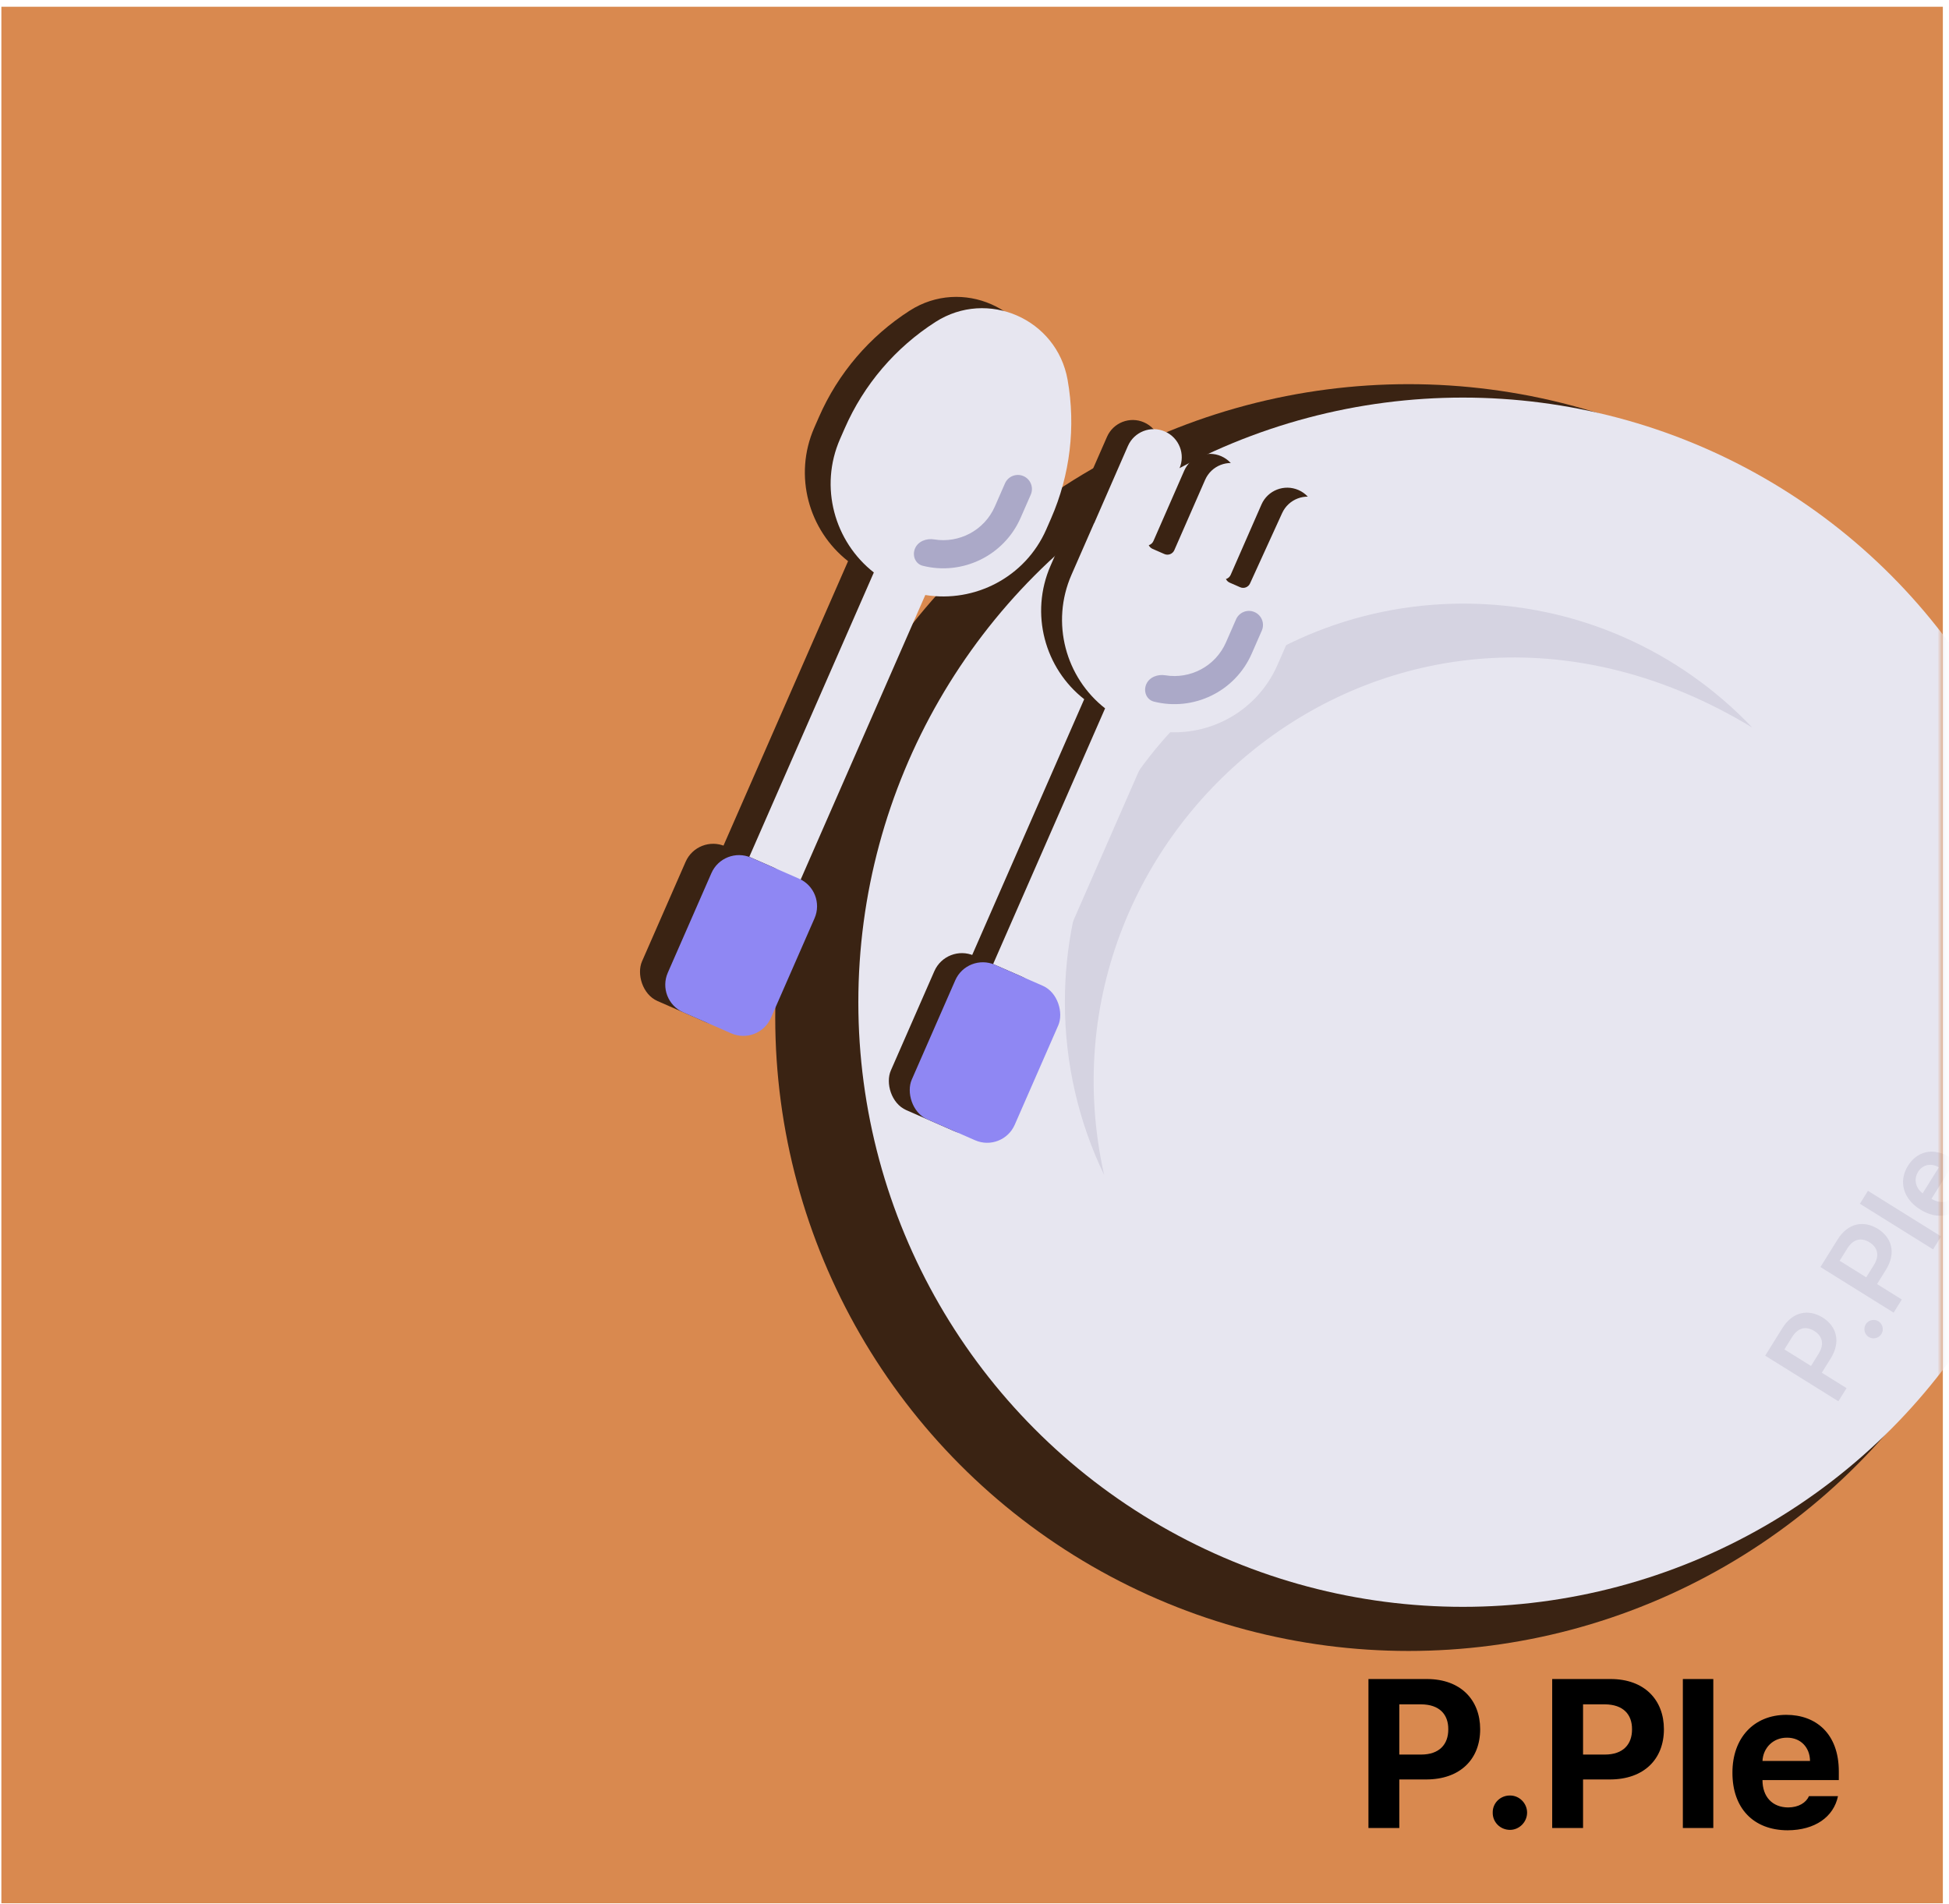 <svg width="259" height="253" viewBox="0 0 259 253" fill="none" xmlns="http://www.w3.org/2000/svg">
<rect x="0.183" y="0.896" width="258" height="252" fill="#D9894F"/>
<mask id="mask0_3224_14287" style="mask-type:alpha" maskUnits="userSpaceOnUse" x="0" y="0" width="259" height="253">
<rect x="0.183" y="0.896" width="258" height="252" fill="#D6895E"/>
</mask>
<g mask="url(#mask0_3224_14287)">
<circle cx="187.182" cy="135.207" r="84.162" fill="#3A2313"/>
<circle cx="194.402" cy="133.168" r="80.339" fill="#E7E6F0"/>
<circle cx="194.472" cy="133.167" r="52.963" fill="#E7E6F0"/>
<path d="M194.472 80.204C165.222 80.204 141.509 103.916 141.509 133.167C141.509 141.387 143.382 149.169 146.724 156.111C136.333 109.486 186.08 68.316 232.853 96.67C223.205 86.526 209.577 80.204 194.472 80.204Z" fill="#D5D3E1"/>
<path fill-rule="evenodd" clip-rule="evenodd" d="M147.107 58.044C147.935 56.154 150.137 55.294 152.027 56.121C153.917 56.949 154.777 59.151 153.95 61.041L149.855 70.39C149.634 70.895 149.864 71.485 150.37 71.707L151.96 72.403C152.466 72.625 153.056 72.394 153.277 71.888L157.371 62.541C158.199 60.652 160.401 59.791 162.291 60.619C164.18 61.446 165.041 63.649 164.214 65.539L160.12 74.885C159.898 75.391 160.129 75.981 160.635 76.203L162.224 76.899C162.729 77.12 163.319 76.89 163.541 76.384L167.635 67.036C168.462 65.147 170.665 64.286 172.555 65.114C174.444 65.941 175.305 68.144 174.478 70.034L169.982 80.297L169.982 80.297L169.982 80.297L166.985 87.14C164.191 93.519 157.479 96.967 150.908 95.897L135.661 130.709L128.831 127.718L144.079 92.906C138.837 88.802 136.82 81.531 139.614 75.151L142.196 69.258L142.195 69.258L142.195 69.258L147.107 58.044Z" fill="#3A2313"/>
<path fill-rule="evenodd" clip-rule="evenodd" d="M170.382 68.174C171.23 66.318 173.409 65.485 175.278 66.304C177.188 67.14 178.043 69.379 177.177 71.276L172.595 81.314C172.569 81.372 172.595 81.441 172.654 81.466C172.711 81.492 172.738 81.559 172.712 81.617L169.761 88.355C166.967 94.734 160.255 98.182 153.685 97.112L137.775 133.435L130.946 130.444L146.855 94.121C141.613 90.018 139.596 82.746 142.39 76.367L145.384 69.531C145.386 69.527 145.39 69.525 145.394 69.527C145.398 69.528 145.402 69.527 145.404 69.523L149.885 59.264C150.711 57.372 152.915 56.51 154.806 57.338C156.694 58.165 157.556 60.365 156.73 62.254L152.643 71.611C152.422 72.117 152.653 72.706 153.158 72.928L154.736 73.618C155.242 73.84 155.831 73.609 156.053 73.104L160.147 63.757C160.974 61.867 163.177 61.006 165.067 61.834C166.956 62.661 167.817 64.864 166.989 66.754L162.896 76.101C162.674 76.606 162.905 77.196 163.41 77.418L164.802 78.028C165.303 78.247 165.886 78.024 166.113 77.527L170.382 68.174Z" fill="#E7E6F0"/>
<path d="M162.918 85.353L164.258 82.293C164.672 81.348 165.773 80.917 166.718 81.331C167.663 81.745 168.093 82.846 167.68 83.791L166.339 86.851C164.111 91.94 158.558 94.541 153.345 93.225C152.345 92.973 151.915 91.854 152.329 90.909C152.743 89.964 153.846 89.561 154.864 89.729C158.154 90.272 161.519 88.547 162.918 85.353Z" fill="#ABA9C8"/>
<rect x="125.769" y="125.377" width="14.941" height="22.411" rx="4" transform="rotate(23.653 125.769 125.377)" fill="#3A2313"/>
<rect x="128.547" y="126.592" width="14.941" height="22.411" rx="4" transform="rotate(23.653 128.547 126.592)" fill="#8F87F3"/>
<path fill-rule="evenodd" clip-rule="evenodd" d="M120.886 41.279C115.567 44.689 111.376 49.596 108.841 55.384L108.203 56.84C105.418 63.2 107.464 70.465 112.698 74.564L95.725 113.316L102.564 116.311L119.537 77.56C126.099 78.626 132.826 75.204 135.611 68.845L136.249 67.388C138.784 61.601 139.549 55.193 138.448 48.971C137.015 40.876 127.808 36.843 120.886 41.279Z" fill="#3A2313"/>
<path fill-rule="evenodd" clip-rule="evenodd" d="M124.312 42.781C118.992 46.191 114.801 51.098 112.266 56.886L111.628 58.342C108.843 64.702 110.89 71.967 116.123 76.066L99.151 114.818L105.989 117.813L122.962 79.061C129.524 80.128 136.251 76.706 139.037 70.347L139.674 68.89C142.209 63.103 142.974 56.695 141.873 50.473C140.44 42.378 131.233 38.345 124.312 42.781Z" fill="#E7E6F0"/>
<path d="M132.208 67.293L133.55 64.228C133.965 63.282 135.068 62.851 136.014 63.265C136.96 63.68 137.391 64.783 136.976 65.729L135.634 68.793C133.402 73.888 127.842 76.494 122.622 75.176C121.62 74.923 121.19 73.803 121.605 72.856C122.019 71.91 123.124 71.507 124.143 71.675C127.438 72.218 130.807 70.492 132.208 67.293Z" fill="#ABA9C8"/>
<rect x="92.714" y="110.849" width="14.961" height="22.442" rx="4" transform="rotate(23.653 92.714 110.849)" fill="#3A2313"/>
<path d="M94.537 116.017C95.423 113.994 97.782 113.072 99.806 113.958L106.182 116.751C108.206 117.637 109.128 119.996 108.241 122.02L102.447 135.248C101.561 137.272 99.202 138.193 97.179 137.307L90.802 134.514C88.779 133.628 87.857 131.269 88.743 129.246L94.537 116.017Z" fill="#8F87F3"/>
<path d="M244.299 186.193L234.575 180.132L236.852 176.479C238.242 174.25 240.339 173.907 242.21 175.064C244.066 176.23 244.667 178.273 243.269 180.516L242.097 182.396L245.387 184.447L244.299 186.193ZM240.66 181.501L241.681 179.862C242.495 178.542 242.124 177.491 241.097 176.85C240.056 176.201 238.969 176.344 238.149 177.66L237.128 179.299L240.66 181.501Z" fill="#D5D3E1"/>
<path d="M250.023 177.249C249.663 177.826 248.896 178.01 248.323 177.643C247.755 177.298 247.589 176.533 247.942 175.951C248.296 175.398 249.056 175.21 249.62 175.562C250.198 175.922 250.371 176.691 250.023 177.249Z" fill="#D5D3E1"/>
<path d="M251.64 174.415L241.917 168.354L244.194 164.701C245.584 162.472 247.681 162.129 249.552 163.286C251.408 164.452 252.008 166.495 250.61 168.738L249.438 170.618L252.729 172.669L251.64 174.415ZM248.001 169.723L249.023 168.084C249.836 166.764 249.466 165.712 248.439 165.072C247.398 164.423 246.311 164.566 245.491 165.882L244.469 167.521L248.001 169.723Z" fill="#D5D3E1"/>
<path d="M248.229 158.228L257.953 164.289L256.881 166.008L247.158 159.947L248.229 158.228Z" fill="#D5D3E1"/>
<path d="M261.139 159.506C259.77 161.702 257.465 162.139 255.182 160.716C252.926 159.31 252.249 156.985 253.546 154.904C254.66 153.118 256.744 152.272 259.302 153.867L259.84 154.202L256.667 159.292C257.926 160.039 259.121 159.768 259.805 158.656C260.28 157.908 260.272 157.203 259.973 156.709L261.02 155.031C262.09 156.127 262.194 157.814 261.139 159.506ZM255.502 158.557L257.65 155.112C256.652 154.499 255.508 154.719 254.893 155.706C254.252 156.733 254.614 157.919 255.502 158.557Z" fill="#D5D3E1"/>
<path d="M181.851 242.896V223.099H189.616C194.114 223.099 196.698 225.875 196.698 229.771C196.698 233.722 194.073 236.443 189.507 236.443H185.952V242.896H181.851ZM185.952 233.135H188.851C191.284 233.135 192.474 231.767 192.46 229.771C192.474 227.802 191.284 226.476 188.851 226.463H185.952V233.135ZM200.663 243.142C199.378 243.142 198.339 242.117 198.366 240.845C198.339 239.588 199.378 238.562 200.663 238.576C201.88 238.562 202.933 239.588 202.933 240.845C202.933 242.117 201.88 243.142 200.663 243.142ZM206.269 242.896V223.099H214.034C218.532 223.099 221.116 225.875 221.116 229.771C221.116 233.722 218.491 236.443 213.925 236.443H210.37V242.896H206.269ZM210.37 233.135H213.269C215.702 233.135 216.892 231.767 216.878 229.771C216.892 227.802 215.702 226.476 213.269 226.463H210.37V233.135ZM227.679 223.099V242.896H223.632V223.099H227.679ZM237.55 243.197C232.997 243.183 230.208 240.244 230.222 235.541C230.208 230.961 233.038 227.857 237.386 227.857C241.282 227.857 244.358 230.318 244.358 235.377V236.525H234.214C234.214 238.767 235.54 240.148 237.632 240.162C239.013 240.148 239.997 239.547 240.394 238.658H244.249C243.675 241.406 241.214 243.183 237.55 243.197ZM234.214 233.982H240.53C240.517 232.177 239.272 230.879 237.468 230.892C235.608 230.879 234.296 232.273 234.214 233.982Z" fill="black"/>
</g>
</svg>

